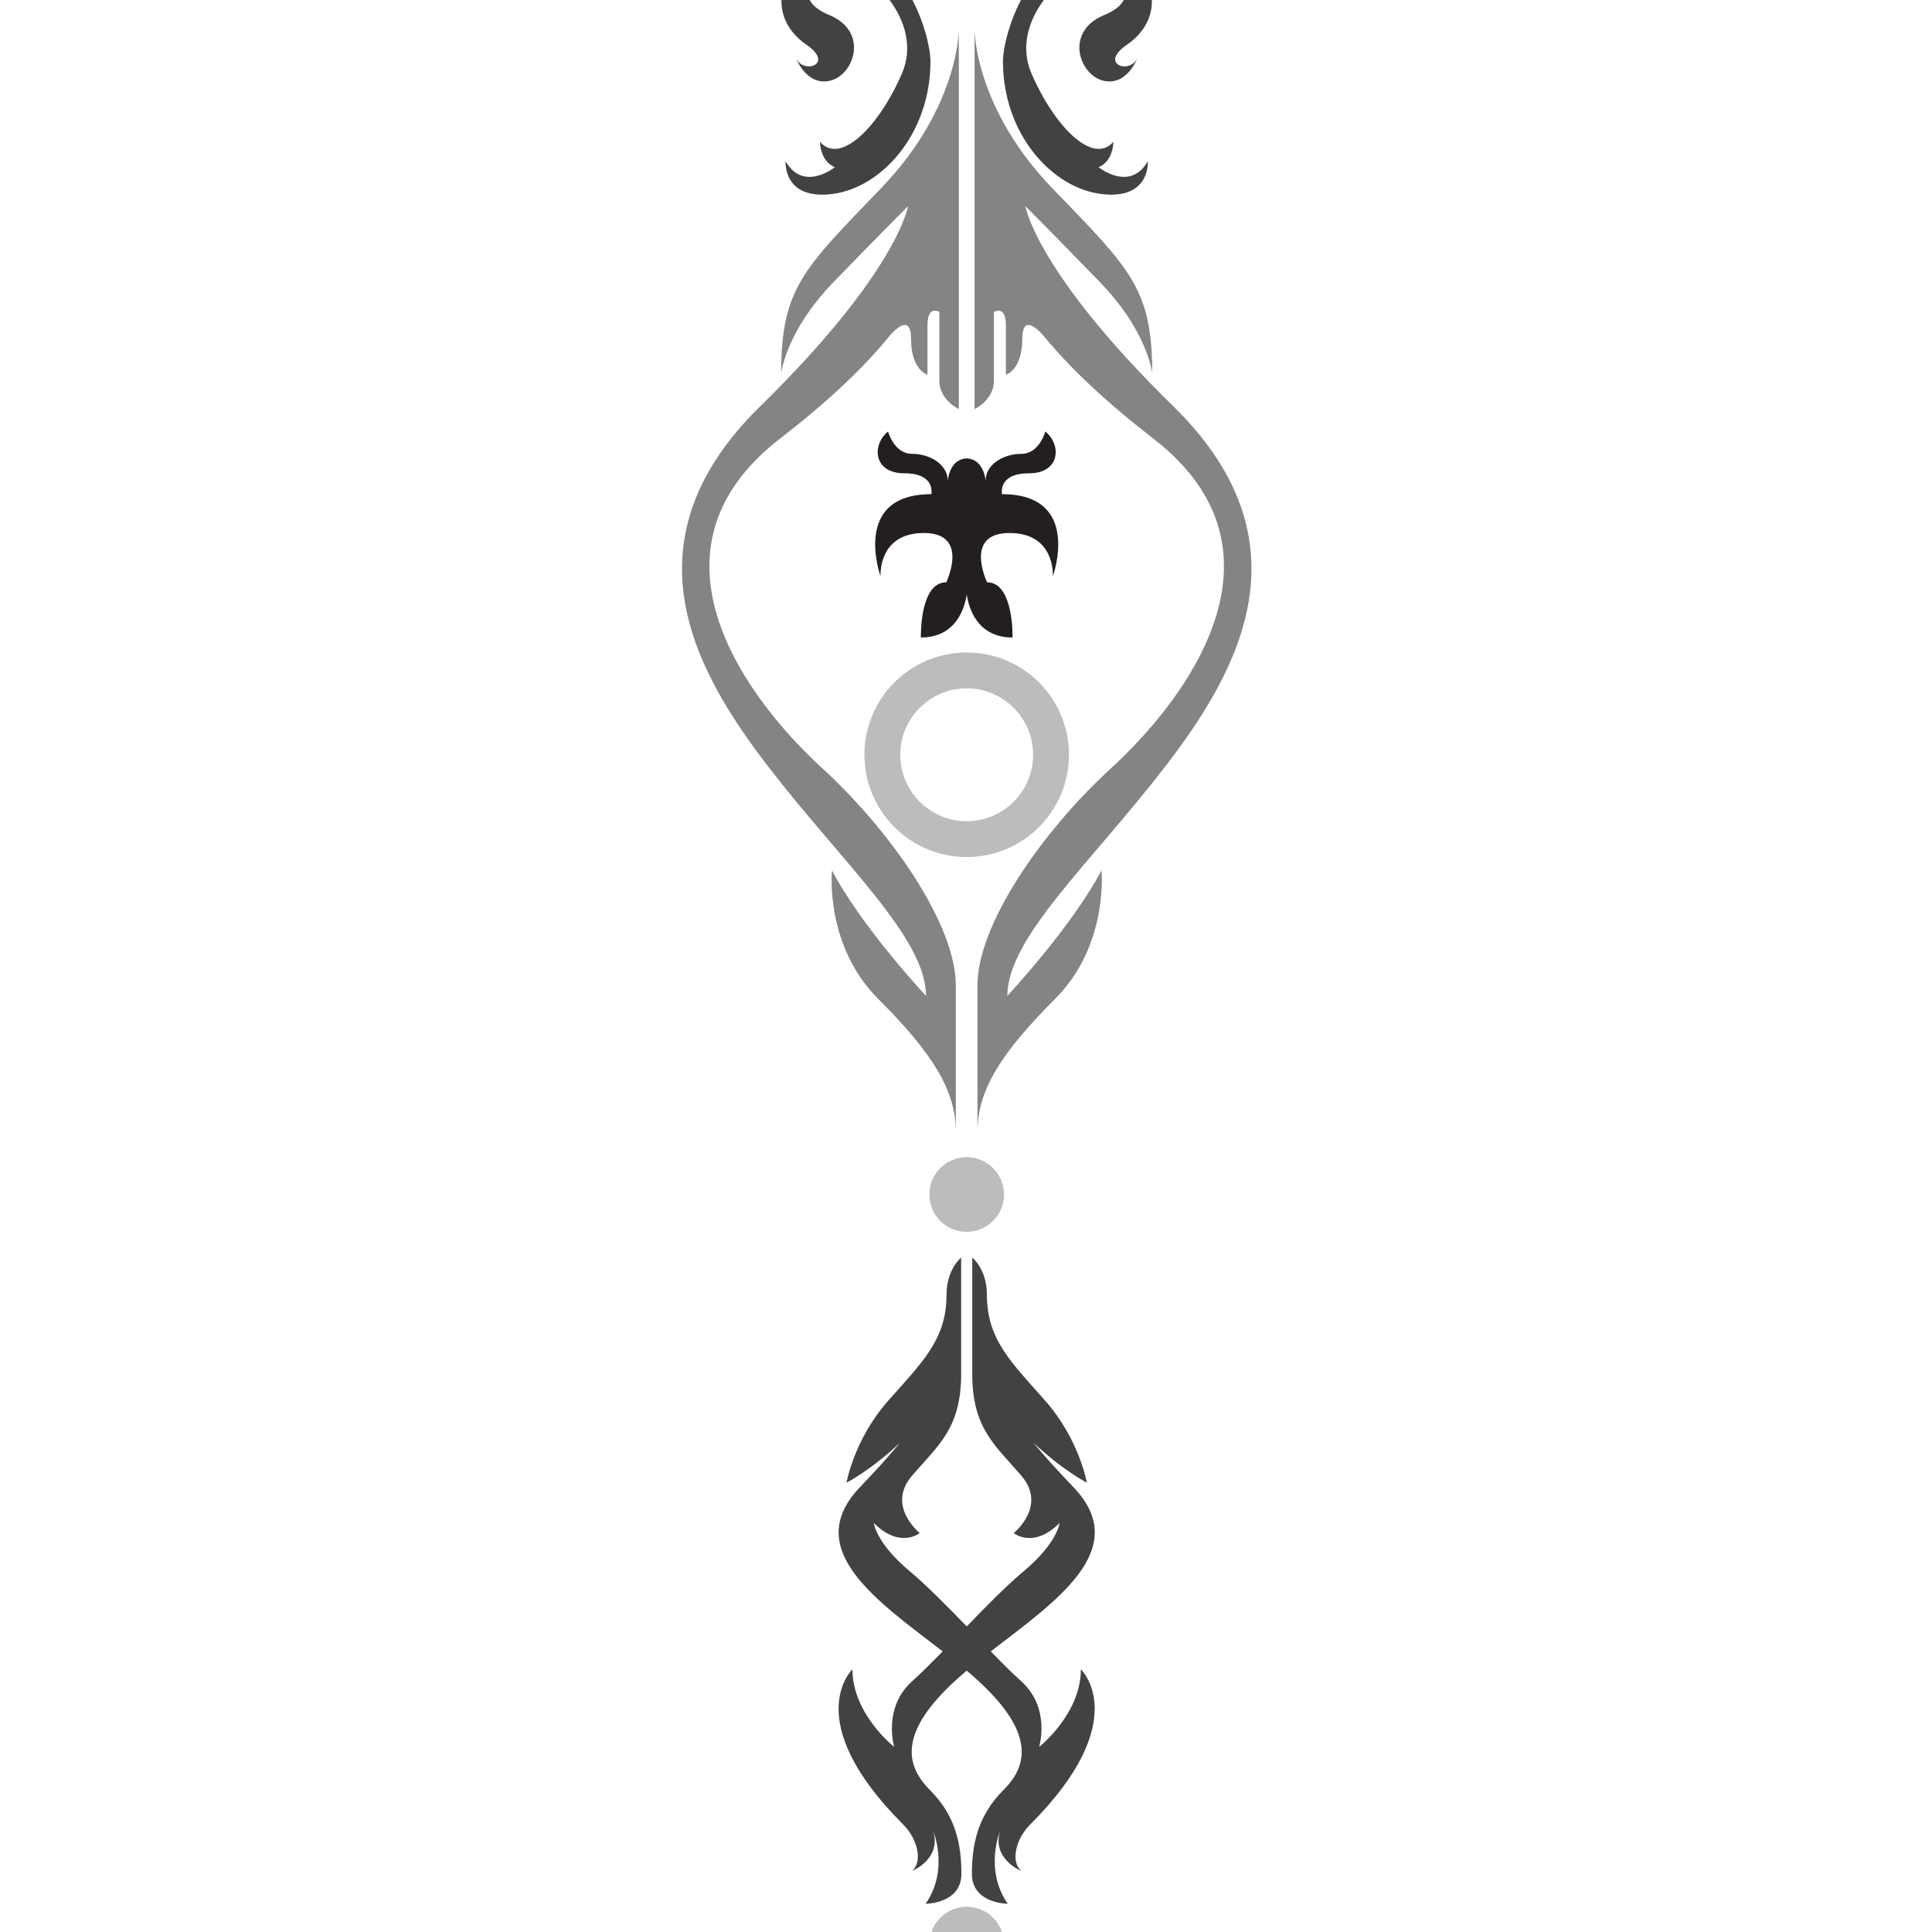 <?xml version="1.0" encoding="utf-8"?>
<!-- Generator: Adobe Illustrator 16.0.0, SVG Export Plug-In . SVG Version: 6.00 Build 0)  -->
<!DOCTYPE svg PUBLIC "-//W3C//DTD SVG 1.1//EN" "http://www.w3.org/Graphics/SVG/1.1/DTD/svg11.dtd">
<svg version="1.1" id="Layer_1" xmlns="http://www.w3.org/2000/svg" xmlns:xlink="http://www.w3.org/1999/xlink" x="0px" y="0px"
	 width="100px" height="100px" viewBox="-25 -25 100 100" enable-background="new -25 -25 100 100" xml:space="preserve">
<g>
	<path fill="#BCBCBC" d="M25.037,8.773c-2.925,0-5.294,2.371-5.294,5.293c0,2.924,2.369,5.294,5.294,5.294
		c2.925,0,5.291-2.37,5.291-5.294C30.328,11.144,27.962,8.773,25.037,8.773z M25.037,17.505c-1.896,0-3.44-1.538-3.44-3.438
		c0-1.897,1.544-3.439,3.44-3.439c1.895,0,3.437,1.542,3.437,3.439C28.474,15.967,26.932,17.505,25.037,17.505z"/>
	<circle fill="#BCBCBC" cx="25.035" cy="36.827" r="1.933"/>
	<circle fill="#BCBCBC" cx="25.037" cy="75.625" r="1.932"/>
</g>
<path fill="#231F20" d="M24.054-0.117c0-0.849-0.929-1.393-1.854-1.393s-1.235-1.157-1.235-1.157
	c-0.851,0.695-0.772,2.165,0.85,2.165c1.626,0,1.39,1.08,1.39,1.08c-4.17,0-2.628,4.252-2.628,4.252s-0.154-2.242,2.242-2.242
	c2.395,0,1.159,2.552,1.159,2.552c-1.393,0-1.313,2.857-1.313,2.857c1.871,0,2.28-1.609,2.373-2.231
	c0.086,0.622,0.498,2.231,2.371,2.231c0,0,0.074-2.857-1.316-2.857c0,0-1.238-2.552,1.158-2.552c2.395,0,2.244,2.242,2.244,2.242
	s1.541-4.25-2.63-4.252c0,0-0.234-1.08,1.391-1.08c1.622,0,1.702-1.469,0.851-2.165c0,0-0.309,1.157-1.236,1.157
	c-0.93,0-1.855,0.544-1.855,1.393c0,0-0.081-1.107-0.958-1.152v-0.005c-0.007,0-0.014,0-0.021,0c-0.01,0-0.02,0-0.027,0v0.005
	C24.135-1.224,24.054-0.117,24.054-0.117z"/>
<g>
	<path fill="#848484" d="M20.454,26.701c2.784,2.785,4.019,4.712,4.019,6.881c0,0,0-4.481,0-7.577c0-3.092-3.247-7.882-6.956-11.281
		c-3.709-3.402-9.735-11.128-2.162-17.006c2.502-1.938,4.359-3.69,5.728-5.376c0.338-0.373,1.072-1.052,1.072,0.197
		c0,1.624,0.85,1.855,0.85,1.855s0-1.467,0-2.55s0.616-0.697,0.616-0.697s0,2.552,0,3.559c0,1.004,1.008,1.467,1.008,1.467v-14.048
		c0-0.005,0-0.012,0-0.019c0-5.561,0-5.561,0-5.561s0,4.018-4.019,8.191c-4.017,4.173-5.177,5.179-5.177,9.584
		c0,0,0.236-2.161,2.705-4.714c2.475-2.551,3.866-3.941,3.866-3.941s-0.541,3.399-7.649,10.358
		c-7.11,6.956-3.48,13.602,0.386,18.627c3.864,5.021,8.191,8.887,8.191,11.9c0,0-3.323-3.554-4.865-6.491
		C18.06,20.056,17.674,23.92,20.454,26.701z"/>
	<path fill="#848484" d="M35.722-3.979c-7.108-6.957-7.653-10.357-7.653-10.357s1.391,1.39,3.864,3.941
		c2.474,2.553,2.706,4.713,2.706,4.713c0-4.405-1.158-5.411-5.18-9.583c-4.017-4.171-4.017-8.191-4.017-8.191s0,0.002,0,4.404l0,0
		v15.226c0,0,1.004-0.462,1.004-1.467s0-3.559,0-3.559s0.618-0.386,0.618,0.697s0,2.55,0,2.55s0.849-0.233,0.849-1.855
		c0-1.251,0.741-0.568,1.071-0.195c1.372,1.681,3.229,3.434,5.729,5.371c7.576,5.877,1.548,13.602-2.162,17.006
		c-3.713,3.399-6.957,8.189-6.957,11.281c0,3.095,0,7.577,0,7.577c0-2.167,1.24-4.096,4.023-6.884
		c2.78-2.779,2.395-6.643,2.395-6.643c-1.544,2.935-4.871,6.491-4.871,6.491c0-3.014,4.329-6.878,8.195-11.899
		C39.199,9.625,42.831,2.977,35.722-3.979z"/>
</g>
<g>
	<path fill="#424242" d="M32.014-14.957c2.548,0.31,2.396-1.697,2.396-1.697c-0.93,1.621-2.547,0.307-2.547,0.307
		c0.771-0.31,0.767-1.312,0.767-1.312c-1.079,1.238-3.092-0.85-4.249-3.557c-1.158-2.705,1.78-5.487,3.17-5.487
		c1.391,0,2.706,1.626,0.619,2.474c-2.09,0.851-1.316,3.095-0.079,3.402c1.236,0.309,1.776-1.159,1.776-1.159
		c-0.387,0.852-2.009,0.309-0.54-0.695c2.437-1.671,1.234-4.947-1.935-4.947c-3.166,0-4.479,4.484-4.479,5.796
		C26.913-18.046,29.464-15.264,32.014-14.957z"/>
	<path fill="#424242" d="M16.746-22.681c1.466,1.004-0.154,1.547-0.54,0.695c0,0,0.537,1.468,1.778,1.159
		c1.234-0.307,2.006-2.551-0.077-3.402c-2.09-0.848-0.776-2.474,0.614-2.474c1.392,0,4.328,2.78,3.171,5.487
		c-1.159,2.707-3.171,4.795-4.251,3.557c0,0,0,1.002,0.771,1.312c0,0-1.624,1.314-2.549-0.307c0,0-0.155,2.007,2.396,1.697
		c2.549-0.307,5.102-3.089,5.102-6.876c0-1.312-1.317-5.797-4.484-5.797C15.508-27.627,14.305-24.352,16.746-22.681z"/>
</g>
<g>
	<path fill="#424242" d="M30.561,51.976c-0.867-0.907-1.543-1.657-2.073-2.302c1.546,1.451,2.767,2.069,2.767,2.069
		s-0.387-2.241-2.162-4.25c-1.776-2.009-3.012-3.171-3.012-5.486c0-1.315-0.757-1.915-0.757-1.915s0,4.114,0,6.03
		c0,2.833,1.218,3.71,2.55,5.272c1.337,1.566-0.404,2.957-0.404,2.957s1.014,0.842,2.376-0.523c0,0-0.116,1.044-1.854,2.492
		c-0.865,0.723-1.926,1.797-2.953,2.864c-1.035-1.067-2.09-2.142-2.959-2.864c-1.735-1.448-1.854-2.492-1.854-2.492
		c1.363,1.362,2.38,0.523,2.38,0.523s-1.74-1.391-0.408-2.957c1.333-1.562,2.551-2.437,2.551-5.272c0-1.918,0-6.03,0-6.03
		s-0.755,0.6-0.755,1.915c0,2.315-1.235,3.478-3.014,5.486s-2.162,4.25-2.162,4.25s1.222-0.618,2.769-2.069
		c-0.533,0.645-1.204,1.395-2.076,2.302c-3.085,3.225,0.943,5.923,4.283,8.499c-0.583,0.596-1.124,1.135-1.581,1.544
		c-1.545,1.395-0.927,3.403-0.927,3.403s-2.164-1.697-2.164-4.018c0,0-2.785,2.627,2.629,8.034c0.773,0.776,1.004,1.933,0.462,2.399
		c0,0,1.547-0.618,1.083-2.088c0,0,0.85,2.014-0.386,3.789c0,0,1.852,0,1.852-1.548s-0.307-3.013-1.62-4.329
		c-1.312-1.311-1.701-3.092,1.701-6.022c0.062-0.054,0.128-0.112,0.195-0.168c0.064,0.056,0.128,0.114,0.193,0.168
		c3.398,2.931,3.015,4.712,1.699,6.022c-1.313,1.318-1.624,2.781-1.624,4.329s1.856,1.548,1.856,1.548
		c-1.239-1.775-0.391-3.789-0.391-3.789c-0.46,1.47,1.088,2.088,1.088,2.088c-0.544-0.465-0.312-1.623,0.461-2.399
		c5.406-5.407,2.627-8.034,2.627-8.034c0,2.32-2.162,4.018-2.162,4.018s0.62-2.009-0.926-3.403c-0.46-0.409-1.002-0.948-1.576-1.544
		C29.621,57.898,33.648,55.197,30.561,51.976z"/>
	<path fill="#424242" d="M23.992,61.074c0.076-0.074,0.159-0.153,0.255-0.246c0.014,0.014,0.03,0.027,0.048,0.042
		C24.095,61.01,23.992,61.074,23.992,61.074z"/>
	<path fill="#424242" d="M24.365,59.885c-0.297-0.215-0.632-0.451-1.009-0.726c-1.855-1.33-2.84-2.897-3.709-4.52
		c0,0,2.942,2.98,4.961,4.989C24.53,59.712,24.447,59.801,24.365,59.885z"/>
	<path fill="#424242" d="M25.037,60.354c-0.057-0.037-0.119-0.079-0.181-0.125c0.057-0.057,0.116-0.116,0.181-0.177
		c0.06,0.061,0.121,0.12,0.178,0.177C25.153,60.274,25.094,60.316,25.037,60.354z"/>
	<path fill="#424242" d="M25.777,60.87c0.015-0.015,0.028-0.028,0.048-0.042c0.093,0.093,0.181,0.172,0.255,0.246
		C26.08,61.074,25.98,61.01,25.777,60.87z"/>
	<path fill="#424242" d="M26.716,59.159c-0.377,0.274-0.715,0.511-1.01,0.726c-0.081-0.084-0.159-0.173-0.243-0.256
		c2.02-2.009,4.963-4.989,4.963-4.989C29.557,56.262,28.571,57.829,26.716,59.159z"/>
</g>
</svg>
